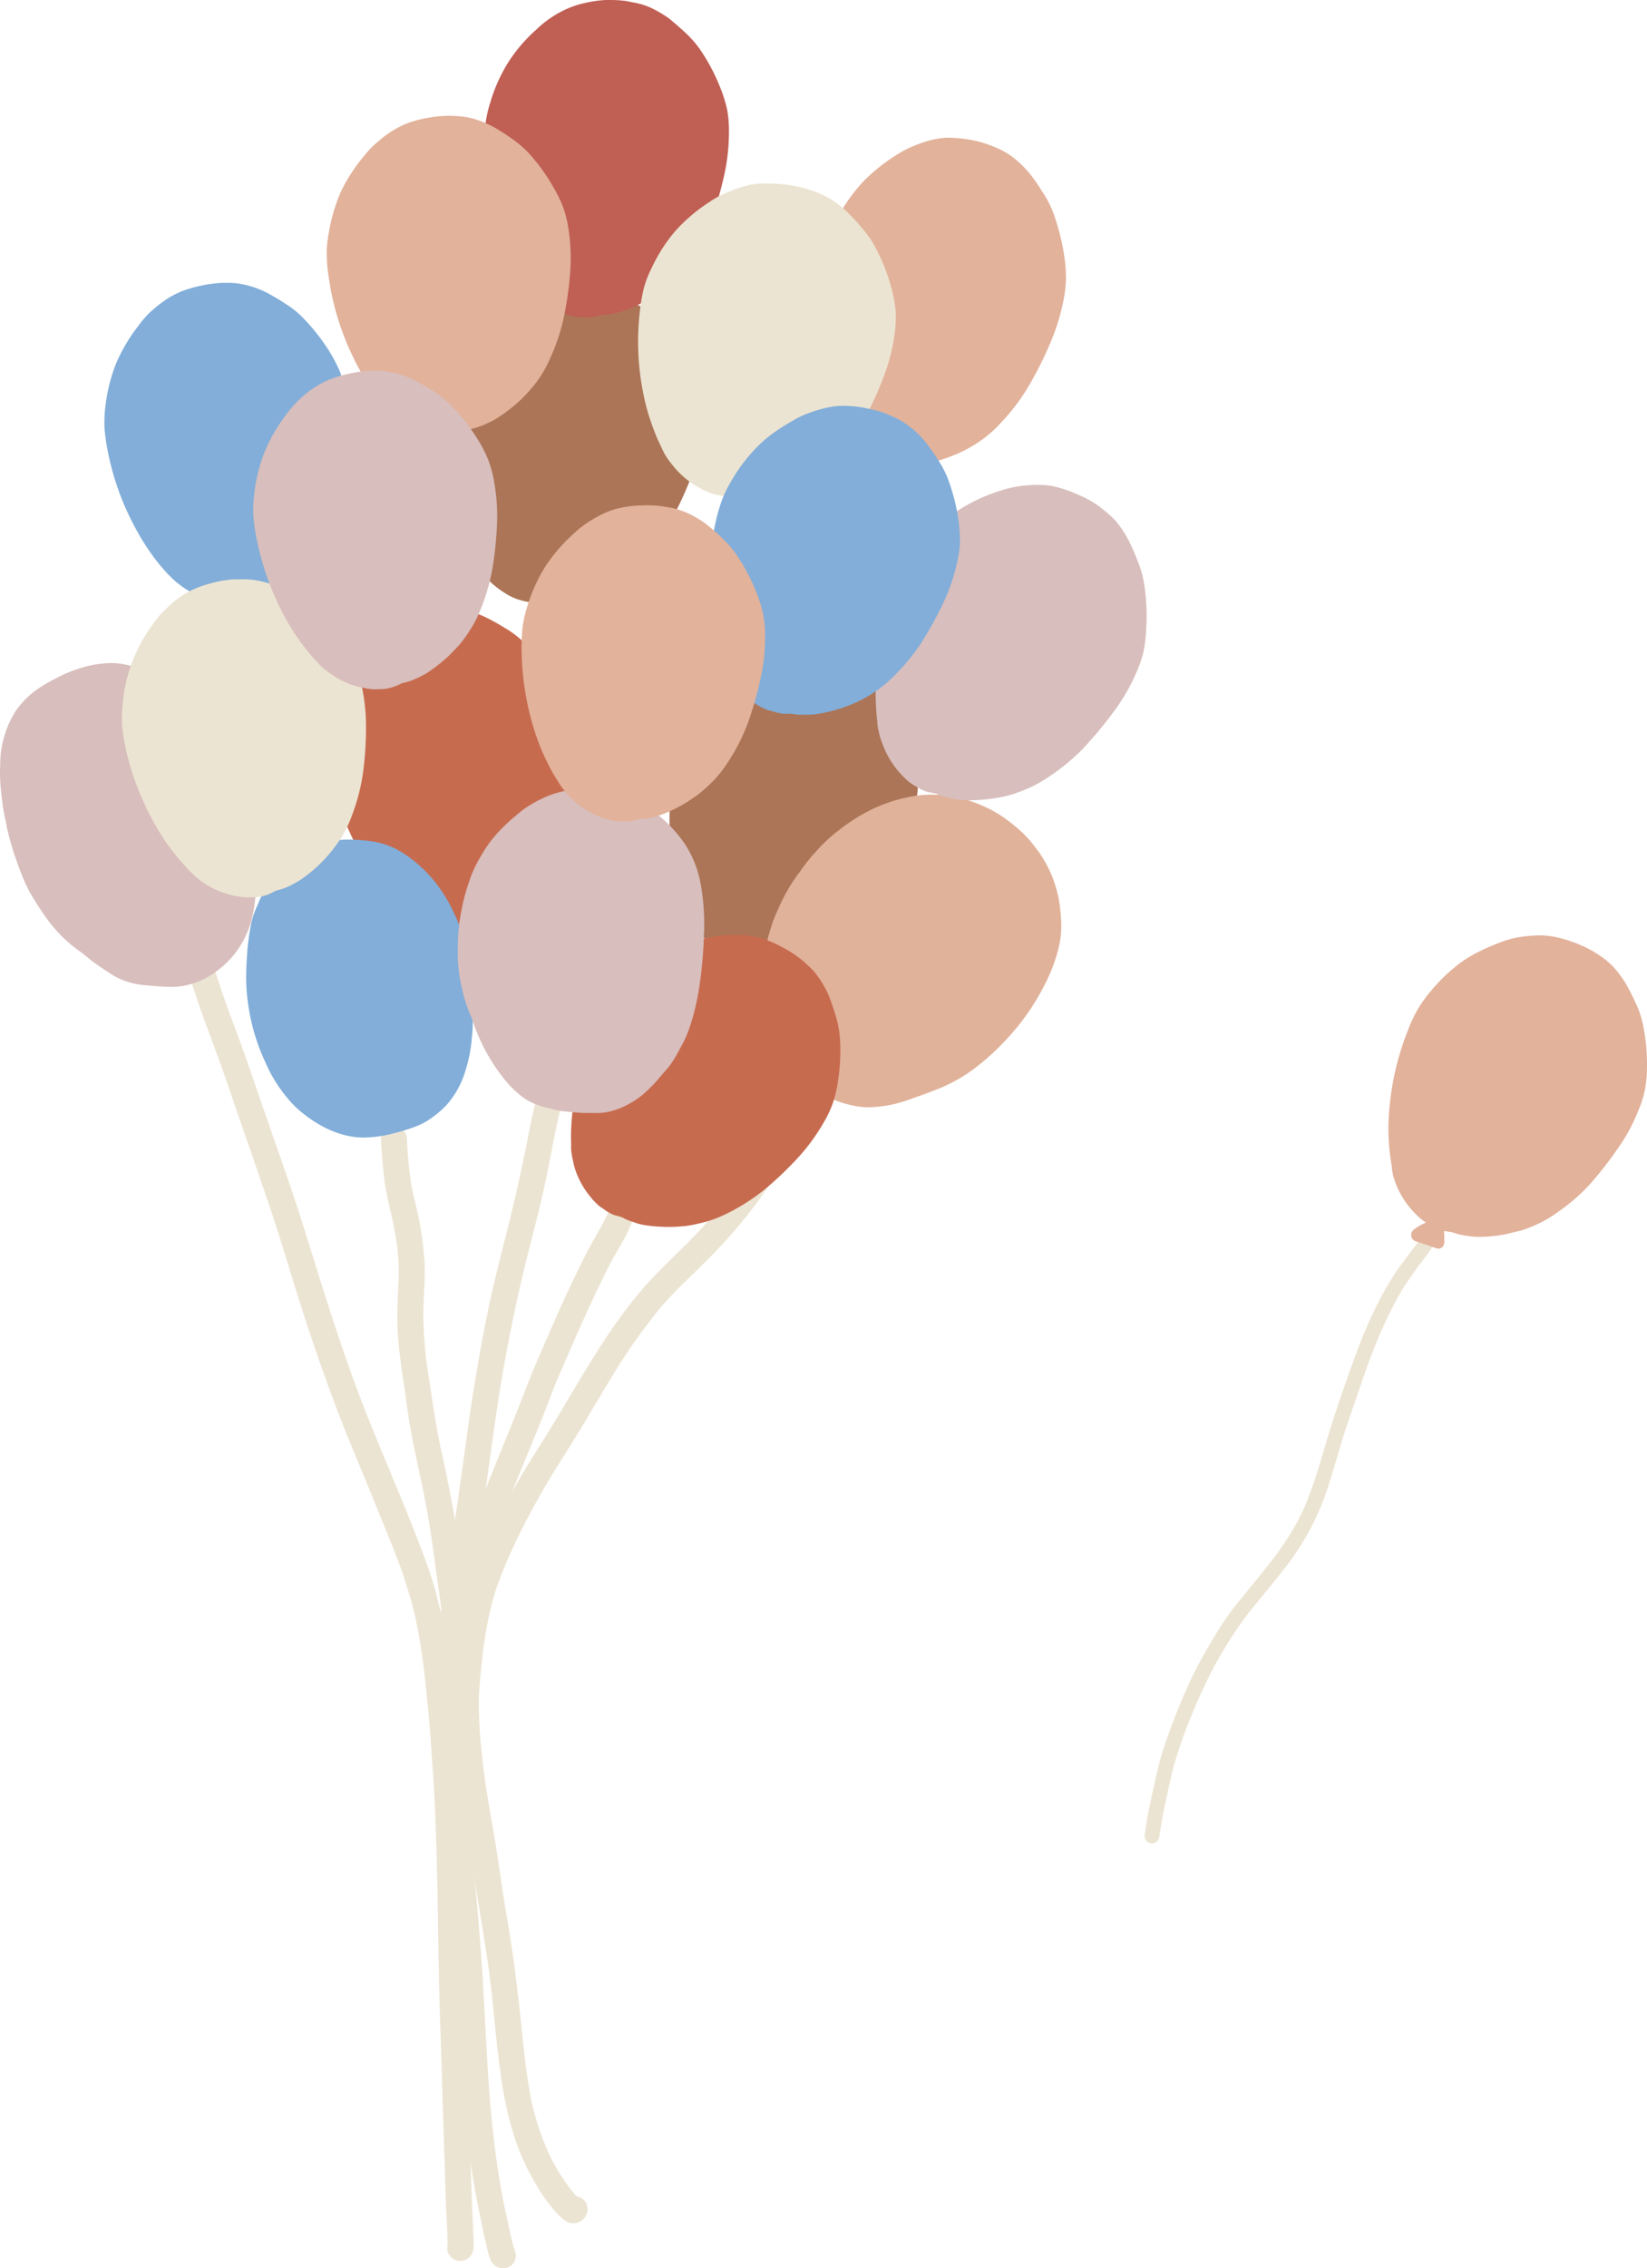 <svg xmlns="http://www.w3.org/2000/svg" width="751.5" height="1034.5" viewBox="-0.004 -0.001 751.508 1034.501" style=""><g><title>hdrawn73_372222972</title><g data-name="Layer 2"><path d="M350.1 438.4a24.1 24.1 0 0 1-4-.3l-3.9.2a24.4 24.4 0 0 1-6.1-1.1 13.9 13.9 0 0 1-2.9-1 26.7 26.7 0 0 1-4.1-2.1 38 38 0 0 1-11.6-10.9 41.6 41.6 0 0 1-3-4.8 28.8 28.8 0 0 1-1.3-3.1l-.3-.7c-1.1-2.6-2-5.2-3-8.4a96.1 96.1 0 0 1-3.4-16.7 124 124 0 0 1 .8-37 82 82 0 0 1 2.3-9.8 48.6 48.6 0 0 1 3.9-9.3 80.3 80.3 0 0 1 11.4-16.4 75.3 75.3 0 0 1 15.3-12.4 49.2 49.2 0 0 1 7.8-4.1c4.6-1.8 10.1-3.6 16.1-3.7h.7a54.8 54.8 0 0 1 8.8.7 59 59 0 0 1 9.5 2.3l3.4 1.3a38.2 38.2 0 0 1 6.1 3.2 43.9 43.9 0 0 1 8.1 7c2 2.3 3.9 4.7 5.8 7.3a44.5 44.5 0 0 1 5.1 8.5 86.2 86.2 0 0 1 6 18.9 63.3 63.3 0 0 1 1.3 10.8 53.1 53.1 0 0 1-1 9.4 84.8 84.8 0 0 1-5.6 19 168.4 168.4 0 0 1-8.9 18.1 91.2 91.2 0 0 1-12 16 51 51 0 0 1-8.7 7.8 62.5 62.5 0 0 1-6.1 3.8c-1.8 1-3.8 1.9-6.2 3a65.4 65.4 0 0 1-12.3 3.8 41.4 41.4 0 0 1-6.9.7z" fill="#ac7557"></path><path d="M251.5 274.9a17 17 0 0 1-4-.4 25.6 25.6 0 0 1-3.9.3 25.2 25.2 0 0 1-6.1-1.1 16.3 16.3 0 0 1-2.9-1 22.1 22.1 0 0 1-4-2.1 38.4 38.4 0 0 1-11.7-10.9 41.6 41.6 0 0 1-3-4.8c-.5-1-.9-2.1-1.3-3.1l-.3-.7c-1.1-2.6-2-5.2-3-8.4a96.1 96.1 0 0 1-3.4-16.7 124 124 0 0 1 .8-37 88.4 88.4 0 0 1 2.3-9.9 45.1 45.1 0 0 1 4-9.2 76.3 76.3 0 0 1 11.3-16.4 75.3 75.3 0 0 1 15.3-12.4 46 46 0 0 1 7.9-4.1 45.3 45.3 0 0 1 16-3.7h.7a54.8 54.8 0 0 1 8.8.7 50 50 0 0 1 9.5 2.3l3.4 1.3a38.2 38.2 0 0 1 6.1 3.2 43.9 43.9 0 0 1 8.1 7 84.5 84.5 0 0 1 5.8 7.3 44.5 44.5 0 0 1 5.1 8.5 86.2 86.2 0 0 1 6 18.9 63.3 63.3 0 0 1 1.3 10.8 45.2 45.2 0 0 1-1 9.4 81.3 81.3 0 0 1-5.6 19 151.5 151.5 0 0 1-8.9 18.1 95.1 95.1 0 0 1-12 16 50.1 50.1 0 0 1-8.7 7.7 48.5 48.5 0 0 1-6.1 3.9c-1.8 1-3.8 1.9-6.1 2.9a61.8 61.8 0 0 1-12.4 3.9 41.3 41.3 0 0 1-6.8.7z" fill="#ac7557"></path><path d="M396.4 505h-1.2a46.1 46.1 0 0 1-16.2-4.1l-1.6.2c-4.2 0-6.9-3.6-9.2-6.6l-2.4-3.4-.3-.3a61.1 61.1 0 0 1-4.9-5.2 53.4 53.4 0 0 1-5.1-7.9 75.3 75.3 0 0 1-6.4-17c-1.5-5.3-3-12.3-2-19.4a40.4 40.4 0 0 1 1.9-7.2l.2-.6.3-.6a44.6 44.6 0 0 1 1.8-8.3l1.5-4.7 1.3-3.1.7-1.6a81.8 81.8 0 0 1 9.6-16.9l.3-.3a82.5 82.5 0 0 1 6.2-8.1l3.5-3.8 2.4-2.4 1.4-1.3 2.4-2.1 1.3-1 3.6-2.8 1.1-.7a69.8 69.8 0 0 1 8-5 67.3 67.3 0 0 1 9.7-4.4 65.6 65.6 0 0 1 9.5-2.7 51.2 51.2 0 0 1 11.7-1.3l4.4.2a57.5 57.5 0 0 1 11.3 2.2 76.3 76.3 0 0 1 9.8 3.9 53.1 53.1 0 0 1 7.5 4.5 88.6 88.6 0 0 1 8.2 6.7 54.5 54.5 0 0 1 6.6 7.8l.3.3a55.3 55.3 0 0 1 8.4 17.4 51.3 51.3 0 0 1 1.8 9.7 60.4 60.4 0 0 1 .4 9.3c-.3 5.6-1.8 11.4-4.5 18.2a107.4 107.4 0 0 1-21.4 32.4 109.8 109.8 0 0 1-14.6 13 72.6 72.6 0 0 1-16.4 8.9l-5.2 2-2.5.9-.9.3q-3.4 1.3-6.9 2.4a53.6 53.6 0 0 1-7.7 1.8 59.5 59.5 0 0 1-7.7.7z" fill="#e1b29a"></path><g fill="#ece4d2"><path d="M204.3 1023.8zm4.7 7.3c-3-.5-5.6-3.7-4.8-6.9.1-2.7-.1-5.5-.2-8.2s-.3-6.3-.5-9.5l-.6-20c-.5-13.6-.9-27.2-1.3-40.8s-.9-25.7-1.2-38.5-.5-27.5-.7-41.2c-.5-26.3-1.4-52.7-3.7-78.9-.7-8.7-1.6-17.3-2.6-26s-2.2-15.1-3.7-22.7c-.7-2.9-1.4-5.9-2.2-8.8l-3.3-10.6c-2-5.9-4.3-11.7-6.6-17.4-5.1-12.7-10.3-25.3-15.5-37.9-10.1-24.1-18.7-48.8-26.6-73.8-3.9-12.5-7.6-25.1-11.8-37.6s-8.5-25-12.9-37.6-8.2-24.3-12.7-36.3c-2.2-6.1-4.6-12.2-6.7-18.4S87 447.1 85 440.6s-4.9-15.8-7.3-23.6a6.1 6.1 0 0 1 3.7-7.6 6 6 0 0 1 7.5 3.7q5.7 19.2 12 38.1c2.1 6.4 4.5 12.7 6.8 18.9s4.5 12.3 6.6 18.4c4.1 12.1 8.3 24.1 12.5 36.1s8.5 24.6 12.4 37.1c7.9 25.2 15.6 50.6 25 75.3s20.8 49.6 30 74.8a157.5 157.5 0 0 1 5.5 17.7c1.8 7.1 3.1 14.3 4.3 21.5s1.7 12.5 2.3 18.7 1.3 13.3 1.8 20c2.1 26.7 3 53.5 3.5 80.4.2 13 .3 26.1.7 39.2s.9 27.9 1.4 41.8.7 25.2 1.1 37.7c.2 6.5.4 12.9.7 19.3.1 3.2.3 6.4.4 9.7.1 1.6.2 3.3.2 4.9a14.3 14.3 0 0 1-.2 3.6 6.2 6.2 0 0 1-5.8 4.9z"></path><path d="M219.4 1012.3c.1.4.1.7.2 1s-.1-.6-.2-1zm6.2 20.8a6.3 6.3 0 0 1-1.7-2.3c-1.2-2.6-1.6-5.6-2.3-8.3s-1.6-7.1-2.3-10.7a4.3 4.3 0 0 0 .1.5c-2.6-12.3-4.7-24.7-6.1-37.2s-2.2-25.3-3-38-1.3-25.5-2.2-38.3c-.4-6.4-1-12.9-1.4-19.4s-.9-12.2-1.6-18.2c-1.3-12.7-3.4-25.2-5.4-37.8-1-6.7-1.9-13.5-2.5-20.2a179.5 179.5 0 0 1-.5-19.4c.1-13 1.5-26.1 3.1-39s3.7-25.2 5.7-37.8 3.8-25.5 5.6-38.3 3.4-25.3 5.5-37.9 4.4-25.7 7.2-38.4 5.9-24.3 8.9-36.4c2.5-10.2 4.8-20.5 6.9-30.8s4-21.2 7.2-31.5a6.4 6.4 0 0 1 2.5-3.9 5.8 5.8 0 0 1 4.4-.9 6.1 6.1 0 0 1 3.8 2.5 5.3 5.3 0 0 1 .9 4.4c-3.8 12.6-6 25.7-8.6 38.7s-5.6 24.3-8.7 36.4a746.1 746.1 0 0 0-14.9 75.5c-1.9 12.9-3.6 25.8-5.4 38.7s-3.9 25.6-5.9 38.4c-1.3 8.7-2.7 17.4-3.8 26.2s-1.8 17.3-2.3 25.9c-.1 3-.3 5.9-.3 8.8s0 6.9.1 10.3.3 6.2.6 9.2.6 6.1 1 9c.9 6.7 2 13.4 3 20.1s2 12.1 2.7 18.2c1.5 12.5 2.4 25 3.4 37.5s1.6 25.6 2.3 38.3 1.4 25.4 2.6 38 2.9 25.5 5.3 38.1c.3 1.5.6 3 1 4.6a8.3 8.3 0 0 0-.4-1.5l.9 3.9 1.8 8.3c.3 1.4.7 2.9 1 4.3a25.2 25.2 0 0 0 1.2 3.9c0-.1 0-.2-.1-.2a5.9 5.9 0 0 1-.9 6.1 5.8 5.8 0 0 1-4.1 2h-.4a6.2 6.2 0 0 1-3.9-1.4z"></path><path d="M282.8 622a4.1 4.1 0 0 0 .5-.9 4.1 4.1 0 0 1-.5.9zm-26.1 383.3a.6.6 0 0 1-.1.4l.3-.6zm4.1 8.6a6.6 6.6 0 0 1-2-.6 12 12 0 0 1-2.6-1.8 22 22 0 0 1-3-3.1 74.8 74.8 0 0 1-5.5-7.1 124.1 124.1 0 0 1-9.9-18.3 125.8 125.8 0 0 1-5.8-18c-.4-1.3-.6-2.7-.9-4.1s-.8-3.4-1.1-5.1c-.6-3.4-1.2-6.9-1.6-10.3-1.8-12.5-2.8-25.1-4.2-37.7s-3.6-25.7-5.7-38.5-3.8-24.8-5.8-37.2c-1.1-6.3-2.2-12.6-3.1-18.9s-1.7-12.3-2.2-18.5c-1.3-13.3-.6-26.8.8-40.1a180 180 0 0 1 2.8-17.9 133.1 133.1 0 0 1 5.4-19.4 302.7 302.7 0 0 1 16.1-34.7c5.9-11.2 13-21.8 19.6-32.6s12.3-20.9 18.8-31.1c3.5-5.7 7.2-11.3 11.1-16.7a184.2 184.2 0 0 1 11.6-14.8c8.2-9.4 17.6-17.6 26.1-26.7 4.1-4.5 8.1-9.1 11.9-13.8s7.2-9.6 10.6-14.6 7.1-11.6 10.6-17.4l12.3-19.4a8.1 8.1 0 0 1 2.1-2.4l1 1.4c1.9 2.5 4.2 5.5 7.5 6.4-3.6 5.5-7.1 11.1-10.6 16.7s-6.7 11-10 16.4a211.5 211.5 0 0 1-23.5 31.3c-4.1 4.5-8.3 8.8-12.7 13.1s-9.5 9.2-14 14-8 9.6-11.7 14.5-6.7 9.4-9.8 14.2c-6.5 10.3-12.5 20.7-18.8 31.1s-13.5 21.1-19.5 32.1c-7.5 13.5-14.4 27.5-19.3 42.1a148.9 148.9 0 0 0-4.4 19.8c-1.1 7.1-1.9 14.3-2.5 21.5s-.4 11.9-.2 17.9 1 13 1.7 19.4c1.5 12.7 4 25.2 6 37.8 1 6.2 1.9 12.4 2.8 18.6s2 12.3 3 18.5c2.1 12.7 3.7 25.5 5.1 38.4.6 6 1.2 12.1 1.9 18.1s1.6 12.6 2.7 18.9a107.2 107.2 0 0 0 3.2 12.7c.8 2.6 1.6 5.2 2.6 7.7s1.9 4.6 2.9 6.9a91.4 91.4 0 0 0 11.8 18.4l.7.7h.1a5.9 5.9 0 0 1 4.8 6.9 6.6 6.6 0 0 1-2.8 4.3l-1.4.7a6.3 6.3 0 0 1-1.9.3z"></path><path d="M197.4 705v.2a.4.4 0 0 1 .1.3 4.3 4.3 0 0 0-.1-.5zm13.2 10.3zm-8.4 33.7c0-3.1-.2-6.2-.4-9.3s-.6-7.4-1.1-11c-1.1-7.8-2.2-15.5-3.2-23.2a1.1 1.1 0 0 0 .1.5c-.1-.3-.1-.6-.2-.8a2.2 2.2 0 0 0-.1-.8 1.3 1.3 0 0 1 .1.6c-1.7-12.1-3.9-24-6.6-35.9-1.3-6.2-2.6-12.4-3.7-18.7s-1.8-12.3-2.7-18.4-1.7-11.3-2.3-16.9a127.1 127.1 0 0 1-.8-16.3c.1-5.4.4-10.7.6-16.1a96.2 96.2 0 0 0-.8-15.1c-.7-5-1.7-10.1-2.9-15.1-.6-2.5-1.2-5.1-1.7-7.7s-.5-2.9-.8-4.3a2.2 2.2 0 0 0-.1-.8 5.7 5.7 0 0 1-.1-1.3.9.9 0 0 1-.1-.5 2.8 2.8 0 0 1-.1-.9 6.8 6.8 0 0 1-.2-1.5l-.3-2.6-.3-3.6c-.3-3.3-.5-6.6-.7-9.8a6 6 0 0 1 5.9-6 6.2 6.2 0 0 1 6 6q.3 7.7 1.2 15.3a4.9 4.9 0 0 1 .1 1.2c0 .1.1.2.1.3a7.8 7.8 0 0 1 .2 1.4l.3 2.1c.2 1.4.5 2.8.8 4.2.7 3.1 1.5 6.2 2.2 9.3a159.6 159.6 0 0 1 2.9 19.6c.6 6 .2 12.1-.1 18.2s-.3 9.7-.1 14.5.6 9.2 1.1 13.8 1.7 11.3 2.5 16.9 1.9 12.5 3.1 18.8 2.7 12.3 3.9 18.5 2.4 11.9 3.4 17.8c1.2 7.5 2.2 15.1 3.2 22.6s1.9 12.6 2.6 19c.3 3.1.5 6.2.7 9.3s.3 4.5.3 6.7a6 6 0 1 1-11.9 0z"></path><path d="M286.8 559.9h.2l.2-.3c-.1.1-.3.2-.4.3zm-1 .8h.1a.1.1 0 0 1-.1 0zm-76.4 183.5a5.7 5.7 0 0 1-4.1-7.3c1.1-5.8 2.7-11.5 4-17.3s2.8-11.4 4.4-17.1a346 346 0 0 1 12.2-34.1c4.5-11.3 9.2-22.4 13.5-33.7s9.9-23.7 15-35.4c3.7-8.3 7.6-16.5 11.6-24.7 2.2-4.3 4.5-8.5 6.9-12.7 1.1-2 2.2-3.9 3.2-5.9s1.6-4.2 3.7-5.5a5.8 5.8 0 0 1 8.1 2.1 6 6 0 0 1-.2 6.3c.1-.1.2-.2.2-.3a14.7 14.7 0 0 0-1 2.2c-.6 1.4-1.3 2.7-2 4s-2.9 5.2-4.4 7.7c-3 5.3-5.6 10.9-8.3 16.4-5.2 11-10.1 22.1-14.9 33.3l-2.8 6.4c-2.3 5.5-4.3 11.1-6.5 16.6s-4.5 11.2-6.8 16.8c-4.5 10.8-9 21.7-12.7 32.8-2.5 7.5-4.5 15.1-6.4 22.7-.9 3.6-1.7 7.1-2.6 10.7s-2 7.9-2.8 11.9-3.2 4.3-5.8 4.3z"></path></g><path d="M290.6 557.9l-2.3-.8a20.1 20.1 0 0 1-4.4-1.9l-2-.6-1.8-.5a21.1 21.1 0 0 1-5.2-3.1l-.4-.2a12 12 0 0 1-2.1-1.7 26.7 26.7 0 0 1-3.1-3.4 38 38 0 0 1-7.4-14.2c-.3-1.5-.8-3.4-1.1-5.5s-.2-2.4-.2-3.6v-.5c-.1-2.5-.1-5.1.1-9a104.2 104.2 0 0 1 2.4-16.8 126.8 126.8 0 0 1 13.4-34.6 86.5 86.5 0 0 1 5.4-8.5 58.3 58.3 0 0 1 6.9-7.3 71.9 71.9 0 0 1 16.2-11.6 75.9 75.9 0 0 1 18.6-6.5 49.9 49.9 0 0 1 8.8-1.2c4.4-.1 9.7-.1 15 1.5l1.3.4a56.2 56.2 0 0 1 8.8 4 48.5 48.5 0 0 1 8.1 5.3 29.1 29.1 0 0 1 2.7 2.4 27.3 27.3 0 0 1 4.7 5.1 44.1 44.1 0 0 1 5.3 9.3c1.1 2.9 2.1 5.8 3 8.8a47.6 47.6 0 0 1 1.9 9.7 87.5 87.5 0 0 1-.8 19.9 54.9 54.9 0 0 1-2.5 10.6 48.3 48.3 0 0 1-4.1 8.6 90.3 90.3 0 0 1-11.6 15.9 162.6 162.6 0 0 1-14.6 14 91.8 91.8 0 0 1-16.6 10.9 55.3 55.3 0 0 1-10.9 4.4c-2.7.7-4.8 1.2-7 1.6s-4 .5-6.8.7a72.4 72.4 0 0 1-13-.6 27.8 27.8 0 0 1-4.7-1z" fill="#c76b4f"></path><path d="M103.9 274.6h-.7a21.5 21.5 0 0 1-4.6-.6 37.6 37.6 0 0 1-14.8-6 48.3 48.3 0 0 1-4.5-3.5l-2.5-2.5-.4-.4a88.8 88.8 0 0 1-5.8-6.9 106.2 106.2 0 0 1-9.1-14.4 122.1 122.1 0 0 1-12.4-34.9 85.9 85.9 0 0 1-1.4-10 58 58 0 0 1 .4-10.1 77.6 77.6 0 0 1 4.8-19.4 77.9 77.9 0 0 1 10-17 45.1 45.1 0 0 1 5.8-6.7c3.4-3 7.5-6.4 12.5-8.6l1.3-.6a55.5 55.5 0 0 1 9.2-2.7 57.2 57.2 0 0 1 9.6-1.3h3.7a36 36 0 0 1 6.9.9 44.3 44.3 0 0 1 10.1 3.7c2.7 1.5 5.4 3 8 4.8a40.6 40.6 0 0 1 7.8 6.1 91.4 91.4 0 0 1 12.4 15.6 74.3 74.3 0 0 1 5 9.6 62.1 62.1 0 0 1 2.4 8.9 93.1 93.1 0 0 1 1.6 20.1 173.1 173.1 0 0 1-2 20.1 93.8 93.8 0 0 1-5.5 19.2 49.5 49.5 0 0 1-5.4 10.3 60.2 60.2 0 0 1-4.4 5.9c-1.1 1.3-2.4 2.7-4.6 4.9a64.2 64.2 0 0 1-10.3 8 20.4 20.4 0 0 1-4.2 2.2l-2.2 1a20.4 20.4 0 0 1-4.7 1.4l-1.8.9-1.7.7a22.1 22.1 0 0 1-5.7 1.1h-2.8z" fill="#82aed9"></path><path d="M268.6 144.7h-3.8l-2-.3h-.7a24.4 24.4 0 0 1-4.4-1.4 37.9 37.9 0 0 1-13.6-8.5 55 55 0 0 1-3.7-4.2l-1.9-2.7-.5-.7c-1.3-2.1-2.6-4.3-4.4-7.8a99.3 99.3 0 0 1-6.5-15.8 121.9 121.9 0 0 1-6-36.5 69.9 69.9 0 0 1 .4-10.1 51.9 51.9 0 0 1 2.2-9.9 72.6 72.6 0 0 1 8.1-18.2 70.1 70.1 0 0 1 12.8-15 47.2 47.2 0 0 1 6.9-5.6 46.3 46.3 0 0 1 13.8-6.3l1.4-.3a56.2 56.2 0 0 1 9.5-1.4h2.4a49.1 49.1 0 0 1 7.3.5l1.5.3 2.1.4a33.4 33.4 0 0 1 6.7 2 51.6 51.6 0 0 1 9.3 5.4c2.3 1.9 4.6 3.9 7 6.1a49.2 49.2 0 0 1 6.6 7.4 87.7 87.7 0 0 1 9.4 17.5 62.8 62.8 0 0 1 3.3 10.5 53.4 53.4 0 0 1 .8 9.2 92 92 0 0 1-2 19.9 171.8 171.8 0 0 1-5.5 19.5 88.9 88.9 0 0 1-8.8 17.9 51.7 51.7 0 0 1-7.2 9.3 55.8 55.8 0 0 1-5.2 4.9c-1.5 1.2-3.2 2.4-5.5 4a70.1 70.1 0 0 1-11.5 6.2 41.2 41.2 0 0 1-4.5 1.4l-2.4.6a26.8 26.8 0 0 1-4.6.5l-1.9.5h-.3l-1.8.5z" fill="#c05f54"></path><path d="M202.4 198.2h-1.7a44.6 44.6 0 0 1-4.6-.8 38 38 0 0 1-14.5-6.7 43 43 0 0 1-4.3-3.7 32.7 32.7 0 0 1-2.4-2.7l-.3-.4a78.4 78.4 0 0 1-5.5-7.1 104 104 0 0 1-8.4-14.8 121.5 121.5 0 0 1-10.7-35.5 65.2 65.2 0 0 1-.9-10 45.1 45.1 0 0 1 .9-10.1 78 78 0 0 1 5.6-19.1 77.1 77.1 0 0 1 10.8-16.5 37.1 37.1 0 0 1 6.2-6.3 44.6 44.6 0 0 1 12.8-8.1l1.3-.5a55 55 0 0 1 9.3-2.3 57.1 57.1 0 0 1 8.6-.8h1.1l3.6.2a31.8 31.8 0 0 1 6.9 1.2 44.7 44.7 0 0 1 9.9 4.2c2.5 1.5 5.1 3.1 7.8 5.1a44.7 44.7 0 0 1 7.5 6.5 84.7 84.7 0 0 1 11.5 16.1 57.6 57.6 0 0 1 4.6 9.9 58 58 0 0 1 2 9.2 85.9 85.9 0 0 1 .6 19.8 155.5 155.5 0 0 1-2.9 20 91.7 91.7 0 0 1-6.4 18.9 53.8 53.8 0 0 1-5.9 10.2c-1.7 2.2-3.1 3.9-4.6 5.5a56.5 56.5 0 0 1-4.9 4.7 71.8 71.8 0 0 1-10.6 7.6l-4.3 2-2.3.8a19.1 19.1 0 0 1-4.7 1.2l-1.9.8-1.7.6a22 22 0 0 1-6.1.9h-1.4z" fill="#e2b29b"></path><path d="M415.6 212h-.5a20 20 0 0 1-4.5-.5l-3.4.2h-.4a23.3 23.3 0 0 1-5.5-1.2l-1-.3-1.8-.7-.7-.3a23.9 23.9 0 0 1-4-2.3 41.2 41.2 0 0 1-11.4-11.8c-1.1-1.8-2-3.6-2.8-5.2s-.9-2.3-1.3-3.5l-.2-.5c-1.1-3.2-2-6.5-2.6-9a103.8 103.8 0 0 1-2.9-17.7 134.5 134.5 0 0 1 2.1-39 91 91 0 0 1 2.6-10.3 72.4 72.4 0 0 1 4.3-9.7 82.5 82.5 0 0 1 11.9-17 82.5 82.5 0 0 1 15.8-12.7 46.8 46.8 0 0 1 8-4.1c4.5-1.8 9.8-3.6 15.8-3.6h.4a72.9 72.9 0 0 1 9.6 1 54.1 54.1 0 0 1 9.4 2.7l.7.3.8.3 1.8.8a36.4 36.4 0 0 1 6.1 3.6 48 48 0 0 1 7.9 7.6 75.3 75.3 0 0 1 5.5 7.9 49.8 49.8 0 0 1 4.9 9 101.3 101.3 0 0 1 5.3 20.1 67.4 67.4 0 0 1 .9 11.5 58.6 58.6 0 0 1-1.2 9.6 96.2 96.2 0 0 1-6.4 20.2 165.7 165.7 0 0 1-9.5 18.8 93.3 93.3 0 0 1-12.6 16.6 53.9 53.9 0 0 1-9 8 57.2 57.2 0 0 1-6.3 3.9 50.7 50.7 0 0 1-6.2 2.9 65.3 65.3 0 0 1-12.5 3.8 32.6 32.6 0 0 1-7 .6z" fill="#e2b29b"></path><path d="M415.6 357.2l-.7-.5a34.6 34.6 0 0 1-3.5-3.3 40.8 40.8 0 0 1-8.8-14.3 30 30 0 0 1-1.7-5.7 23.8 23.8 0 0 1-.6-3.7v-.6c-.4-3.2-.6-6.5-.7-9.5a115.1 115.1 0 0 1 .9-17.9 136.4 136.4 0 0 1 10.4-37.7c1.5-3.1 3-6.4 4.9-9.5a66.8 66.8 0 0 1 6.4-8.4 80.7 80.7 0 0 1 15.6-13.7 78.8 78.8 0 0 1 18.6-8.6 54.1 54.1 0 0 1 8.9-2.1c5.1-.6 11-1.1 17.1.5a61.1 61.1 0 0 1 9.3 3.3 48.1 48.1 0 0 1 8.9 4.8l.7.5.7.5 1.6 1.3a44.6 44.6 0 0 1 5.4 4.9 49 49 0 0 1 6.2 9.4c1.4 2.9 2.7 5.8 3.9 9A44.7 44.7 0 0 1 522 266a92.4 92.4 0 0 1 1 20.9 64.2 64.2 0 0 1-1.5 11.4 59.8 59.8 0 0 1-3.4 9.3 88.9 88.9 0 0 1-10.7 18 185.3 185.3 0 0 1-13.6 16.2 96.6 96.6 0 0 1-16.2 13.1 55.8 55.8 0 0 1-10.8 5.6 65.6 65.6 0 0 1-7.1 2.4c-2.1.5-4.3.9-6.9 1.3a72.9 72.9 0 0 1-13.4.7 43.3 43.3 0 0 1-7.2-1.2 22.1 22.1 0 0 1-4.9-1.7l-4-.8a20.7 20.7 0 0 1-5.6-2.7l-.5-.2z" fill="#d8bebc"></path><path d="M333.8 226.6h-.5a27 27 0 0 1-5.8-.9h-.5l-1-.2-1.7-.6a27.6 27.6 0 0 1-4.4-2 39.7 39.7 0 0 1-12.9-10.6 38.2 38.2 0 0 1-3.4-4.7c-.6-1.1-1.2-2.2-1.7-3.3l-.2-.5a74.8 74.8 0 0 1-3.6-8.4 95.2 95.2 0 0 1-4.7-16.6 118.4 118.4 0 0 1-1.4-37.1 80.5 80.5 0 0 1 1.7-10 47.6 47.6 0 0 1 3.6-9.4 73.3 73.3 0 0 1 10.8-16.9 75.5 75.5 0 0 1 15.2-13 42.5 42.5 0 0 1 7.9-4.4c4.3-1.8 9.4-3.8 15.2-4.3h3.9a66.3 66.3 0 0 1 7.5.4 56.3 56.3 0 0 1 8.8 1.6l1.1.3 3.7 1.2a46.8 46.8 0 0 1 6.6 3 48.5 48.5 0 0 1 8.9 6.8 89.9 89.9 0 0 1 6.5 7.1 45.5 45.5 0 0 1 5.8 8.3 87.8 87.8 0 0 1 7.5 18.8 67.3 67.3 0 0 1 2 10.8 57.7 57.7 0 0 1-.4 9.4 84.2 84.2 0 0 1-4.7 19.4 166 166 0 0 1-8.2 18.5 86.8 86.8 0 0 1-11.5 16.4 46.7 46.7 0 0 1-8.6 8.2 72.6 72.6 0 0 1-6.1 4.1c-1.7.9-3.6 2-6.2 3.2a72.7 72.7 0 0 1-12.7 4.3 38.5 38.5 0 0 1-4.9.8l-2.5.2H341l-3.2-.2-2.1.2-1.9.2z" fill="#ece4d2"></path><path d="M356.4 325.3a21.2 21.2 0 0 1-5.1-1.3h-.6l-1.7-.7-.8-.4a20.7 20.7 0 0 1-3.9-2.3 39.4 39.4 0 0 1-11.2-11.6c-.5-.9-1.7-2.9-2.7-5l-1.2-3.3-.2-.5a72.5 72.5 0 0 1-2.5-8.6 95.5 95.5 0 0 1-2.6-16.9 127.3 127.3 0 0 1 2.7-36.9 82.5 82.5 0 0 1 2.8-9.7 54.7 54.7 0 0 1 4.5-9.1 74 74 0 0 1 12.1-15.7c4.2-4.2 9.3-7.8 16-11.6a41.1 41.1 0 0 1 8.1-3.7c4.6-1.6 10.2-3.2 16.2-2.9l3.4.2a54.9 54.9 0 0 1 6.1 1 50.8 50.8 0 0 1 9.3 2.7l.8.4.7.3 1.9.8a33 33 0 0 1 5.9 3.6 39.6 39.6 0 0 1 7.8 7.4c1.9 2.5 3.7 4.9 5.4 7.6a49.3 49.3 0 0 1 4.7 8.7 90.6 90.6 0 0 1 5 19.2 70.2 70.2 0 0 1 .7 10.9 49.8 49.8 0 0 1-1.4 9 83.7 83.7 0 0 1-6.7 19.1 164 164 0 0 1-9.8 17.6 95.9 95.9 0 0 1-12.8 15.3 58.1 58.1 0 0 1-15.5 10.9c-1.9.9-3.9 1.7-6.2 2.6a70.4 70.4 0 0 1-12.6 3.2 33.5 33.5 0 0 1-7.1.3h-2.2l-2.7-.4h-4.6z" fill="#82aed9"></path><path d="M207.5 422.8a37.5 37.5 0 0 1-4.5-.4 39 39 0 0 1-15-5.6 51.2 51.2 0 0 1-4.6-3.3l-2.6-2.5-.4-.3c-2-2.1-3.8-4.2-5.9-6.7a93.2 93.2 0 0 1-9.6-14.1 122.6 122.6 0 0 1-13.5-34.4 80.2 80.2 0 0 1-1.7-10 49 49 0 0 1 .1-10.1 76.3 76.3 0 0 1 4.1-19.4 77.3 77.3 0 0 1 9.4-17.4 43.6 43.6 0 0 1 5.7-6.8c3.5-3.4 7.8-7.2 13.3-9.6a57.1 57.1 0 0 1 9.1-3 53.1 53.1 0 0 1 9.6-1.6h3.6a35.8 35.8 0 0 1 7 .6 43.6 43.6 0 0 1 10.2 3.4q4.2 2.1 8.1 4.5a47 47 0 0 1 8 5.8 91.3 91.3 0 0 1 12.8 15.1 65.6 65.6 0 0 1 5.3 9.5 58.5 58.5 0 0 1 2.8 9 88.2 88.2 0 0 1 2.1 19.7 156.3 156.3 0 0 1-1.3 20.1 88.9 88.9 0 0 1-4.9 19.4 57.2 57.2 0 0 1-5 10.5 66.1 66.1 0 0 1-4.2 6 59.3 59.3 0 0 1-4.5 5 68.4 68.4 0 0 1-9.9 8.4 35.3 35.3 0 0 1-6.4 3.3 17 17 0 0 1-4.6 1.6l-3.5 1.7a24.9 24.9 0 0 1-6 1.4h-.4z" fill="#c76b4f"></path><path d="M78.6 450.1h-1.1c-3.1-.1-6.4-.3-10.1-.7a34.3 34.3 0 0 1-8-1.3 29.9 29.9 0 0 1-8.9-4c-3.2-2-5.9-3.9-8.5-5.8l-4.4-3.6a58.7 58.7 0 0 1-7.7-6.1 43.3 43.3 0 0 1-4.2-4.3 60.4 60.4 0 0 1-4.6-5.7c-1.7-2.4-3.8-5.5-5.8-8.8-3.6-5.7-6-12.2-8.2-18.5A129.2 129.2 0 0 1 3 376.8v-.5c-.7-3.1-1.4-6.3-1.8-9.4s-.7-6-1-8.9v-.5a59.1 59.1 0 0 1-.1-8.4V348a44.8 44.8 0 0 1 2.1-13 43.9 43.9 0 0 1 5.2-11.1 41.4 41.4 0 0 1 8.3-8.6 67.9 67.9 0 0 1 10-6 55.5 55.5 0 0 1 9.5-4.1 50.1 50.1 0 0 1 15.1-2.8h.8c5.3.1 10.1 1.5 15.8 3.6a37.9 37.9 0 0 1 8.1 4.3 41.9 41.9 0 0 1 7.9 6.2 72.5 72.5 0 0 1 6.7 7.9 179.3 179.3 0 0 1 19.4 33.3 88.7 88.7 0 0 1 6.2 17.6 86.9 86.9 0 0 1 2.2 18.5 135.8 135.8 0 0 1-1.3 18.9 52.5 52.5 0 0 1-2.2 9.7 49.8 49.8 0 0 1-3.6 7.9 42.8 42.8 0 0 1-14.4 14.6 33.7 33.7 0 0 1-17.3 5.2z" fill="#d8bebc"></path><path d="M166 518.8h-.9c-8.6-.3-17.3-3.7-25.8-10.2a47.2 47.2 0 0 1-6.8-6.2 69.1 69.1 0 0 1-6.8-9.1 59.9 59.9 0 0 1-4.5-8.6 92.1 92.1 0 0 1-8.3-29.3c-1-7.6-.5-15.5 0-22.3a115.5 115.5 0 0 1 1.8-12.4 40 40 0 0 1 3-8.3 22.3 22.3 0 0 1 2.4-4.9l.6-1c.7-1.3 1.5-2.6 2.3-3.9a36.5 36.5 0 0 1 5.1-5.8l2.5-2.2 1-1.2a27.1 27.1 0 0 1 7.7-5.9 34.2 34.2 0 0 1 8.9-3.5 56.2 56.2 0 0 1 11-1.1 82.5 82.5 0 0 1 9 .6 36.9 36.9 0 0 1 12.7 3.8 55.3 55.3 0 0 1 8.7 5.9 62 62 0 0 1 13.1 15 65.7 65.7 0 0 1 4.4 8.1 67.9 67.9 0 0 1 3.7 9.2 99.4 99.4 0 0 1 3.9 19.4c.6 6.2.9 12.4 1 18.8a73.1 73.1 0 0 1-.5 10.4v.4a72.9 72.9 0 0 1-1.5 9 67.4 67.4 0 0 1-2.6 8.5 41.6 41.6 0 0 1-7.2 11.8 45.1 45.1 0 0 1-5.3 4.8l-.8.6a32.1 32.1 0 0 1-8.5 4.7 89.1 89.1 0 0 1-9.4 2.9 56.5 56.5 0 0 1-13.9 2z" fill="#82aed9"></path><path d="M271.2 507.6h-4.6c-2.9-.1-5.8-.4-8.8-.7s-5.2-.9-7.9-1.6a31.6 31.6 0 0 1-9.7-3.8c-4.4-2.8-8.5-6.9-12.8-12.9a85 85 0 0 1-12-23.9c-.6-1.4-1.2-2.7-1.7-4.1a58 58 0 0 1-2.7-8.9 71.8 71.8 0 0 1-2.1-20.7v-1.3c.1-2.7.3-5.5.6-8.1s1-6.2 1.7-9.6a92.7 92.7 0 0 1 2.6-9.2l.5-1.4a44.5 44.5 0 0 1 3-7.1l.7-1.4.9-1.6.4-.6.4-.8 1.3-2.1.7-1.1.3-.4 1.5-2.2a74.7 74.7 0 0 1 6.7-7.5c2.3-2.2 4.8-4.4 7.8-6.8a50.7 50.7 0 0 1 9.4-5.6A41 41 0 0 1 266 360a49.3 49.3 0 0 1 15 2.3c7.6 2.2 13.3 4.9 18 8.4a62.5 62.5 0 0 1 13.5 14.2 49.4 49.4 0 0 1 7.4 19.4 102.3 102.3 0 0 1 1.4 18.4v1.3a7.1 7.1 0 0 1-.1 1.5c-.1 2.5-.1 4.9-.3 7.4-.8 11.4-2.2 24.8-6.9 37.5a48.3 48.3 0 0 1-3.8 7.9 51.5 51.5 0 0 1-5 8.2l-4.6 5.3-.8 1a79.7 79.7 0 0 1-6.6 6.5 41.8 41.8 0 0 1-8 5.1 33.4 33.4 0 0 1-8.8 2.9 27 27 0 0 1-5.2.3z" fill="#d8bebc"></path><path d="M113.7 409.3a26 26 0 0 1-4.6-.4 39.5 39.5 0 0 1-15-5.5 38.4 38.4 0 0 1-4.6-3.4c-.9-.7-1.7-1.6-2.6-2.4l-.4-.4c-1.7-1.8-3.4-3.7-5.9-6.7a91.9 91.9 0 0 1-9.6-14A125.1 125.1 0 0 1 57.5 342a82.9 82.9 0 0 1-1.7-10 56.1 56.1 0 0 1 .1-10 70.6 70.6 0 0 1 13.5-36.8 40.3 40.3 0 0 1 5.7-6.9c3.5-3.4 7.8-7.2 13.4-9.6a52.7 52.7 0 0 1 9-3 47.2 47.2 0 0 1 9.6-1.5h3.7a35.4 35.4 0 0 1 6.9.6 38.2 38.2 0 0 1 10.2 3.4 78.9 78.9 0 0 1 8.1 4.4 44.2 44.2 0 0 1 8 5.9 94.9 94.9 0 0 1 12.8 15.1 57.3 57.3 0 0 1 5.3 9.5 52.8 52.8 0 0 1 2.8 9.1 88.2 88.2 0 0 1 2.1 19.7 156.3 156.3 0 0 1-1.3 20.1 89.6 89.6 0 0 1-4.9 19.3 55.1 55.1 0 0 1-5 10.6c-1.2 1.8-2.6 3.9-4.2 5.9s-2.6 3.1-4.5 5.1a66.9 66.9 0 0 1-9.9 8.3 48.6 48.6 0 0 1-6.3 3.4 26.1 26.1 0 0 1-4.7 1.5l-3.5 1.7a21 21 0 0 1-6 1.4h-.4z" fill="#ece4d2"></path><path d="M278.6 374.1a44.3 44.3 0 0 1-4.4-1.4 38.1 38.1 0 0 1-13.5-8.6 43.6 43.6 0 0 1-3.7-4.2 29.8 29.8 0 0 1-2-2.9l-.3-.5a77.1 77.1 0 0 1-4.5-7.8 103.9 103.9 0 0 1-6.4-15.7 126 126 0 0 1-5.8-36.5 87.8 87.8 0 0 1 .4-10.1 52.7 52.7 0 0 1 2.2-9.8 74.6 74.6 0 0 1 8.2-18.2 78.5 78.5 0 0 1 12.8-14.9 48 48 0 0 1 7-5.5c4.1-2.6 9.1-5.4 15.1-6.5a47.7 47.7 0 0 1 9.5-1 46.5 46.5 0 0 1 9.6.5l3.6.6a36.8 36.8 0 0 1 6.6 2.1 45.5 45.5 0 0 1 9.3 5.4c2.4 1.9 4.7 3.9 7 6.1a52.9 52.9 0 0 1 6.5 7.4 89.6 89.6 0 0 1 9.3 17.5 61 61 0 0 1 3.2 10.4 51.8 51.8 0 0 1 .8 9.6 84.8 84.8 0 0 1-2.1 19.5 156.7 156.7 0 0 1-5.5 19.4 87.2 87.2 0 0 1-8.9 17.9 59.9 59.9 0 0 1-7.1 9.2c-1.8 1.8-3.5 3.4-5.3 4.9s-3.4 2.6-5.5 4a62.3 62.3 0 0 1-11.5 6 35.9 35.9 0 0 1-6.9 2 19.8 19.8 0 0 1-4.7.5l-3.9 1a24.9 24.9 0 0 1-6.1 0h-.4z" fill="#e2b29b"></path><path d="M171.7 314.4h-.8a27.7 27.7 0 0 1-4.6-.6 37.1 37.1 0 0 1-14.7-6 53.3 53.3 0 0 1-4.5-3.4 30.7 30.7 0 0 1-2.5-2.6l-.4-.4c-2.1-2.2-4-4.6-5.8-6.9a104.7 104.7 0 0 1-9.1-14.3 127.3 127.3 0 0 1-12.3-34.9 80.3 80.3 0 0 1-1.4-10 58.4 58.4 0 0 1 .4-10.1 75.7 75.7 0 0 1 4.8-19.3 77.1 77.1 0 0 1 9.9-17 49.4 49.4 0 0 1 5.9-6.7 44.9 44.9 0 0 1 13.7-9.1 51.8 51.8 0 0 1 9.2-2.7 49.4 49.4 0 0 1 9.6-1.3h3.7a35 35 0 0 1 6.9.9 39.2 39.2 0 0 1 10 3.7 83.2 83.2 0 0 1 8 4.7 46.2 46.2 0 0 1 7.8 6.1 89.7 89.7 0 0 1 12.3 15.6 59.7 59.7 0 0 1 5 9.7 52.8 52.8 0 0 1 2.5 9 90.5 90.5 0 0 1 1.5 19.8 175.3 175.3 0 0 1-2 20.1 93.8 93.8 0 0 1-5.5 19.2 52.1 52.1 0 0 1-5.4 10.3 59 59 0 0 1-4.3 5.9l-4.7 4.9a76.8 76.8 0 0 1-10.2 8 52.5 52.5 0 0 1-6.3 3.1 21.4 21.4 0 0 1-4.8 1.4 30 30 0 0 1-3.6 1.6 19.4 19.4 0 0 1-5.9 1.2h-2.4z" fill="#d8bebc"></path><path d="M533 816.2zm.2-.8c0 .3-.1.5-.1.8s.1-.5.1-.8zm.3-1.4c0 .2-.1.4-.1.6s.1-.4.1-.6zm.1-.2a.4.4 0 0 1-.1.3.3.3 0 0 0 .1-.3zm12.3-52.9a.5.5 0 0 0-.2.4c0-.1.1-.2.2-.4zm-12.5 53.8a4.3 4.3 0 0 1 .1-.5 4.3 4.3 0 0 0-.1.5zm-.6 2.5a6.4 6.4 0 0 0 .2-.7c0 .1-.1.1-.1.2a4.3 4.3 0 0 1-.1.5zm-7.4 23.5a3.4 3.4 0 0 1-3.1-3.7c.5-3.8 1.1-7.5 1.8-11.3l2.4-11c-.1.3-.1.6-.2.9l.3-1.2.3-1.4a2.9 2.9 0 0 0-.2.9l.3-1.5c-.1.3-.1.6-.2.9.8-3.6 1.6-7.2 2.6-10.8s2.2-7.2 3.5-10.8c2.3-6.6 4.9-13.2 7.7-19.6 1.7-3.8 3.4-7.5 5.3-11.1l.2-.3h-.1c3.4-6.5 7.1-12.8 11-19 2-3.1 4.1-6.1 6.4-9l7-8.7c4.1-4.9 8.1-9.9 11.9-14.9a140.2 140.2 0 0 0 9.9-15.5c1.5-3 3-6 4.2-9.1s2.6-7 3.8-10.5c2.2-6.9 4.2-13.8 6.3-20.7s4.4-13.7 6.8-20.6 4.8-13.7 7.4-20.5a212.7 212.7 0 0 1 8.8-19.4c1.8-3.5 3.8-6.9 5.9-10.3s4.1-6 6.3-8.9l5.1-6.9a66.3 66.3 0 0 1 5.9-7.2 3.4 3.4 0 0 1 4.8.5 3.8 3.8 0 0 1 .8 2.4 3.7 3.7 0 0 1-1.2 2.3l-.5.6a76.8 76.8 0 0 0-5 6.3l-5.7 7.6-5 7.2c-1.6 2.6-3.1 5.2-4.5 7.9a197.9 197.9 0 0 0-8.9 19.3c-2.7 6.6-5 13.3-7.3 20.1s-4.9 13.9-7.1 20.9-4 13.7-6.2 20.5a121.3 121.3 0 0 1-8 20.2 124.8 124.8 0 0 1-11.9 18.9c-4.6 5.9-9.4 11.7-14.2 17.6-2.3 2.8-4.6 5.7-6.7 8.7s-4.1 6-6 9.1-4.3 7.1-6.3 10.8l-1.8 3.5c-3.2 6.4-6.1 12.9-8.8 19.6a213.3 213.3 0 0 0-7.3 20.8c-.9 3.1-1.6 6.3-2.3 9.5l-.3 1-.3 1.4v.3l-2.1 9.8c-.8 3.8-1.3 7.5-1.9 11.3a3.4 3.4 0 0 1-3.3 3.1z" fill="#ece4d2"></path><path d="M656.6 569.5a5.8 5.8 0 0 1-1.8-.4l-1-.4-6.2-2.1-1.7-.5a3.1 3.1 0 0 1-1.7-1.5 3.4 3.4 0 0 1-.2-2.2 3.7 3.7 0 0 1 1.8-2.1 18.2 18.2 0 0 1 3.1-1.9 9.8 9.8 0 0 1 1.8-.8 23.6 23.6 0 0 1-3.8-3 40.6 40.6 0 0 1-9.3-13 47.6 47.6 0 0 1-1.9-5.3l-.6-3.1v-1c-.6-3.1-.9-6.2-1.2-8.9a96.2 96.2 0 0 1 0-17 124.9 124.9 0 0 1 8.4-36.1 68.8 68.8 0 0 1 4.2-9.2 60.6 60.6 0 0 1 5.7-8.2 80.6 80.6 0 0 1 14.3-13.8c4.7-3.4 10.3-6.2 17.5-9a45.5 45.5 0 0 1 8.6-2.5 64.4 64.4 0 0 1 9.8-.9 35.2 35.2 0 0 1 6.6.6 60.1 60.1 0 0 1 18 6.7l.7.5.7.4 1.7 1.1a36.5 36.5 0 0 1 5.4 4.4 47.4 47.4 0 0 1 6.5 8.6 91.9 91.9 0 0 1 4.2 8.3 42.1 42.1 0 0 1 3.3 9.3 90.5 90.5 0 0 1 2 19.8 53.9 53.9 0 0 1-1 10.9 44.2 44.2 0 0 1-2.8 8.9 78.8 78.8 0 0 1-9.4 17.5 172.9 172.9 0 0 1-12.4 16 84.1 84.1 0 0 1-15 13.1 50.8 50.8 0 0 1-10.1 5.9 48.3 48.3 0 0 1-6.8 2.6l-6.6 1.6a65.6 65.6 0 0 1-12.9 1.3 40.6 40.6 0 0 1-7-.8 20.9 20.9 0 0 1-4.8-1.3l-3.8-.6v.9a4.9 4.9 0 0 1 .1 1.2v1.9a3.8 3.8 0 0 1 0 1.5 1.9 1.9 0 0 1-.2.8l-.3.6a2.8 2.8 0 0 1-1 .9 2.7 2.7 0 0 1-.9.3z" fill="#e2b29b"></path></g></g></svg>
